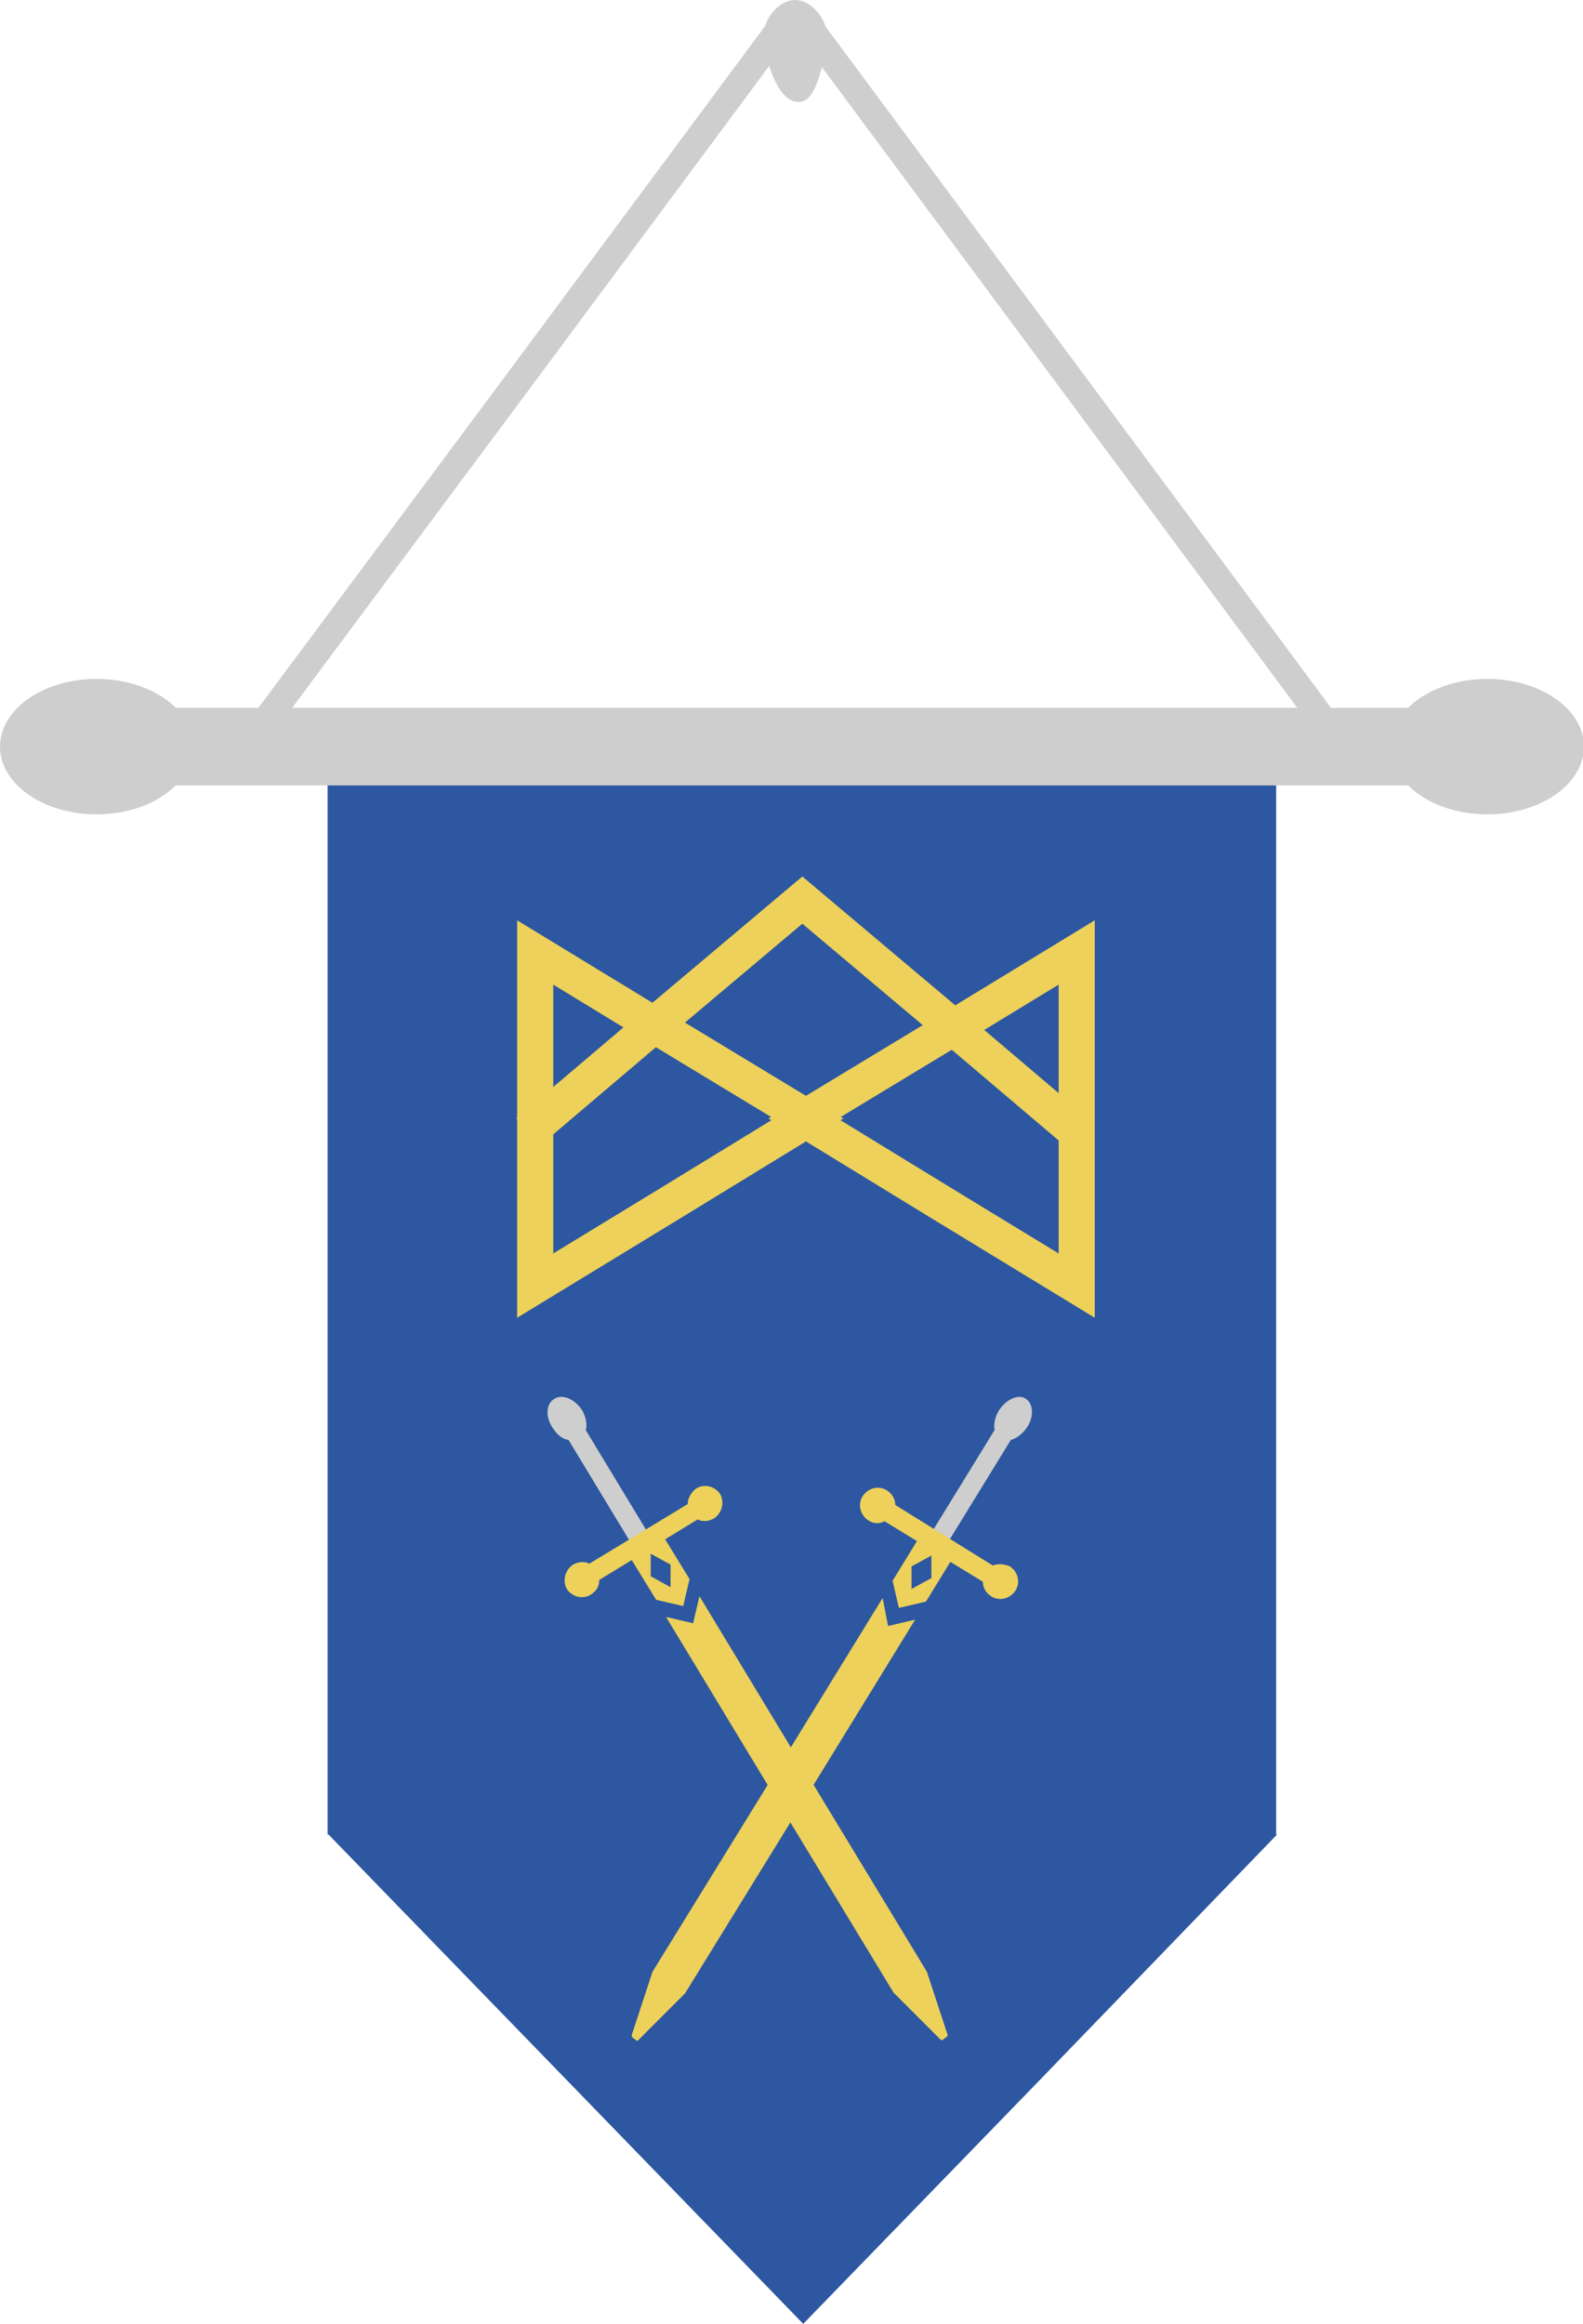 <?xml version="1.0" encoding="utf-8"?>
<!-- Generator: Adobe Illustrator 24.0.1, SVG Export Plug-In . SVG Version: 6.00 Build 0)  -->
<svg version="1.1" id="Layer_1" xmlns="http://www.w3.org/2000/svg" xmlns:xlink="http://www.w3.org/1999/xlink" x="0px" y="0px"
	 viewBox="0 0 175.4 257.4" style="enable-background:new 0 0 175.4 257.4;" xml:space="preserve">
<style type="text/css">
	.st0{fill:#2D57A0;}
	.st1{fill:none;stroke:#CECECE;stroke-width:3;stroke-miterlimit:10;}
	.st2{fill:#CECECE;}
	.st3{fill:none;stroke:#EDD15A;stroke-width:4;stroke-miterlimit:10;}
	.st4{fill:#EDD15A;}
</style>
<polygon class="st0" points="141.4,203.2 141.4,87 36.3,87 36.3,203.2 36.4,203.2 62.7,230.3 89,257.4 115.3,230.3 141.5,203.2 "/>
<path class="st1" d="M27.6,82.3l30.3-40.7L87.3,2c0.4-0.5,1.2-0.5,1.6,0l29.4,39.6l30.2,40.7"/>
<path class="st2" d="M160,87H15.4c-2.4,0-4.4-2-4.4-4.3l0,0c0-2.4,2-4.3,4.4-4.3H160c2.4,0,4.4,2,4.4,4.3l0,0
	C164.4,85.1,162.4,87,160,87z"/>
<ellipse class="st2" cx="10.7" cy="82.7" rx="10.7" ry="7.5"/>
<ellipse class="st2" cx="164.8" cy="82.7" rx="10.7" ry="7.5"/>
<g>
	<polygon class="st3" points="59.3,142.4 59.3,123.9 59.3,105.5 74.4,114.7 89.6,123.9 74.4,133.2 	"/>
	<polygon class="st3" points="119.3,105.5 119.3,123.9 119.3,142.4 104.2,133.2 89,123.9 104.2,114.7 	"/>
	<polyline class="st3" points="58.5,125.4 73.7,112.5 88.9,99.7 104.1,112.5 119.3,125.4 	"/>
</g>
<path class="st2" d="M91.6,5.3C92.2,2.5,90,0,88.1,0S84,2.5,84.7,5.3c0.6,2.8,1.8,6,3.8,6C90.3,11.3,90.9,8.1,91.6,5.3z"/>
<g>
	<path class="st2" d="M61.2,158.1c0.5,0.8,1.1,1.3,1.8,1.4l6.6,10.9c0.3,0.5,1,0.7,1.5,0.4s0.7-1,0.4-1.5l-6.6-10.9
		c0.2-0.6,0-1.5-0.4-2.2c-0.8-1.2-2.1-1.8-3-1.3C60.5,155.4,60.4,156.9,61.2,158.1z"/>
	<path class="st4" d="M73.8,179.1l9.8,16.2l15.4,25.4l5.2,5.2c0.1,0.1,0.2,0.1,0.3,0l0.4-0.3c0.1-0.1,0.1-0.1,0.1-0.2l-2.3-7
		l-15.4-25.4l-9.8-16.2l-0.7,3L73.8,179.1z"/>
	<path class="st4" d="M76.2,166.6l-10.9,6.6c-0.6-0.3-1.2-0.2-1.8,0.1c-0.9,0.6-1.2,1.8-0.7,2.7c0.6,0.9,1.8,1.2,2.7,0.6
		c0.6-0.4,0.9-0.9,0.9-1.6l3.6-2.2l2.7,4.4l3,0.7l0.7-3l-2.7-4.4l3.6-2.2c0.6,0.3,1.2,0.2,1.8-0.1c0.9-0.6,1.2-1.8,0.7-2.7
		c-0.6-0.9-1.8-1.2-2.7-0.6C76.5,165.4,76.2,166,76.2,166.6z M74.3,173.3l0,2.5l-2.2-1.2l0-2.5L74.3,173.3z"/>
</g>
<g>
	<path class="st2" d="M110.7,156.2c-0.5,0.8-0.6,1.6-0.5,2.2l-6.7,10.9c-0.3,0.5-0.2,1.2,0.3,1.5s1.2,0.1,1.5-0.4l6.7-10.9
		c0.7-0.2,1.3-0.7,1.8-1.4c0.8-1.2,0.7-2.7-0.2-3.2C112.8,154.4,111.5,155,110.7,156.2z"/>
	<path class="st4" d="M97.8,177l-9.9,16.1l-15.6,25.3l-2.3,7c0,0.1,0,0.2,0.1,0.3l0.4,0.3c0.1,0.1,0.2,0,0.2,0l5.2-5.2l15.6-25.3
		l9.9-16.1l-3,0.7L97.8,177z"/>
	<path class="st4" d="M110,173.4l-10.8-6.7c0-0.6-0.3-1.2-0.9-1.6c-0.9-0.6-2.1-0.3-2.7,0.6s-0.3,2.1,0.6,2.7
		c0.6,0.4,1.3,0.4,1.8,0.1l3.6,2.2l-2.7,4.4l0.7,3l3-0.7l2.7-4.4l3.6,2.2c0,0.6,0.3,1.2,0.9,1.6c0.9,0.6,2.1,0.3,2.7-0.6
		s0.3-2.1-0.6-2.7C111.2,173.2,110.5,173.2,110,173.4z M103.2,174.8l-2.2,1.2l0-2.5l2.2-1.2L103.2,174.8z"/>
</g>
</svg>
